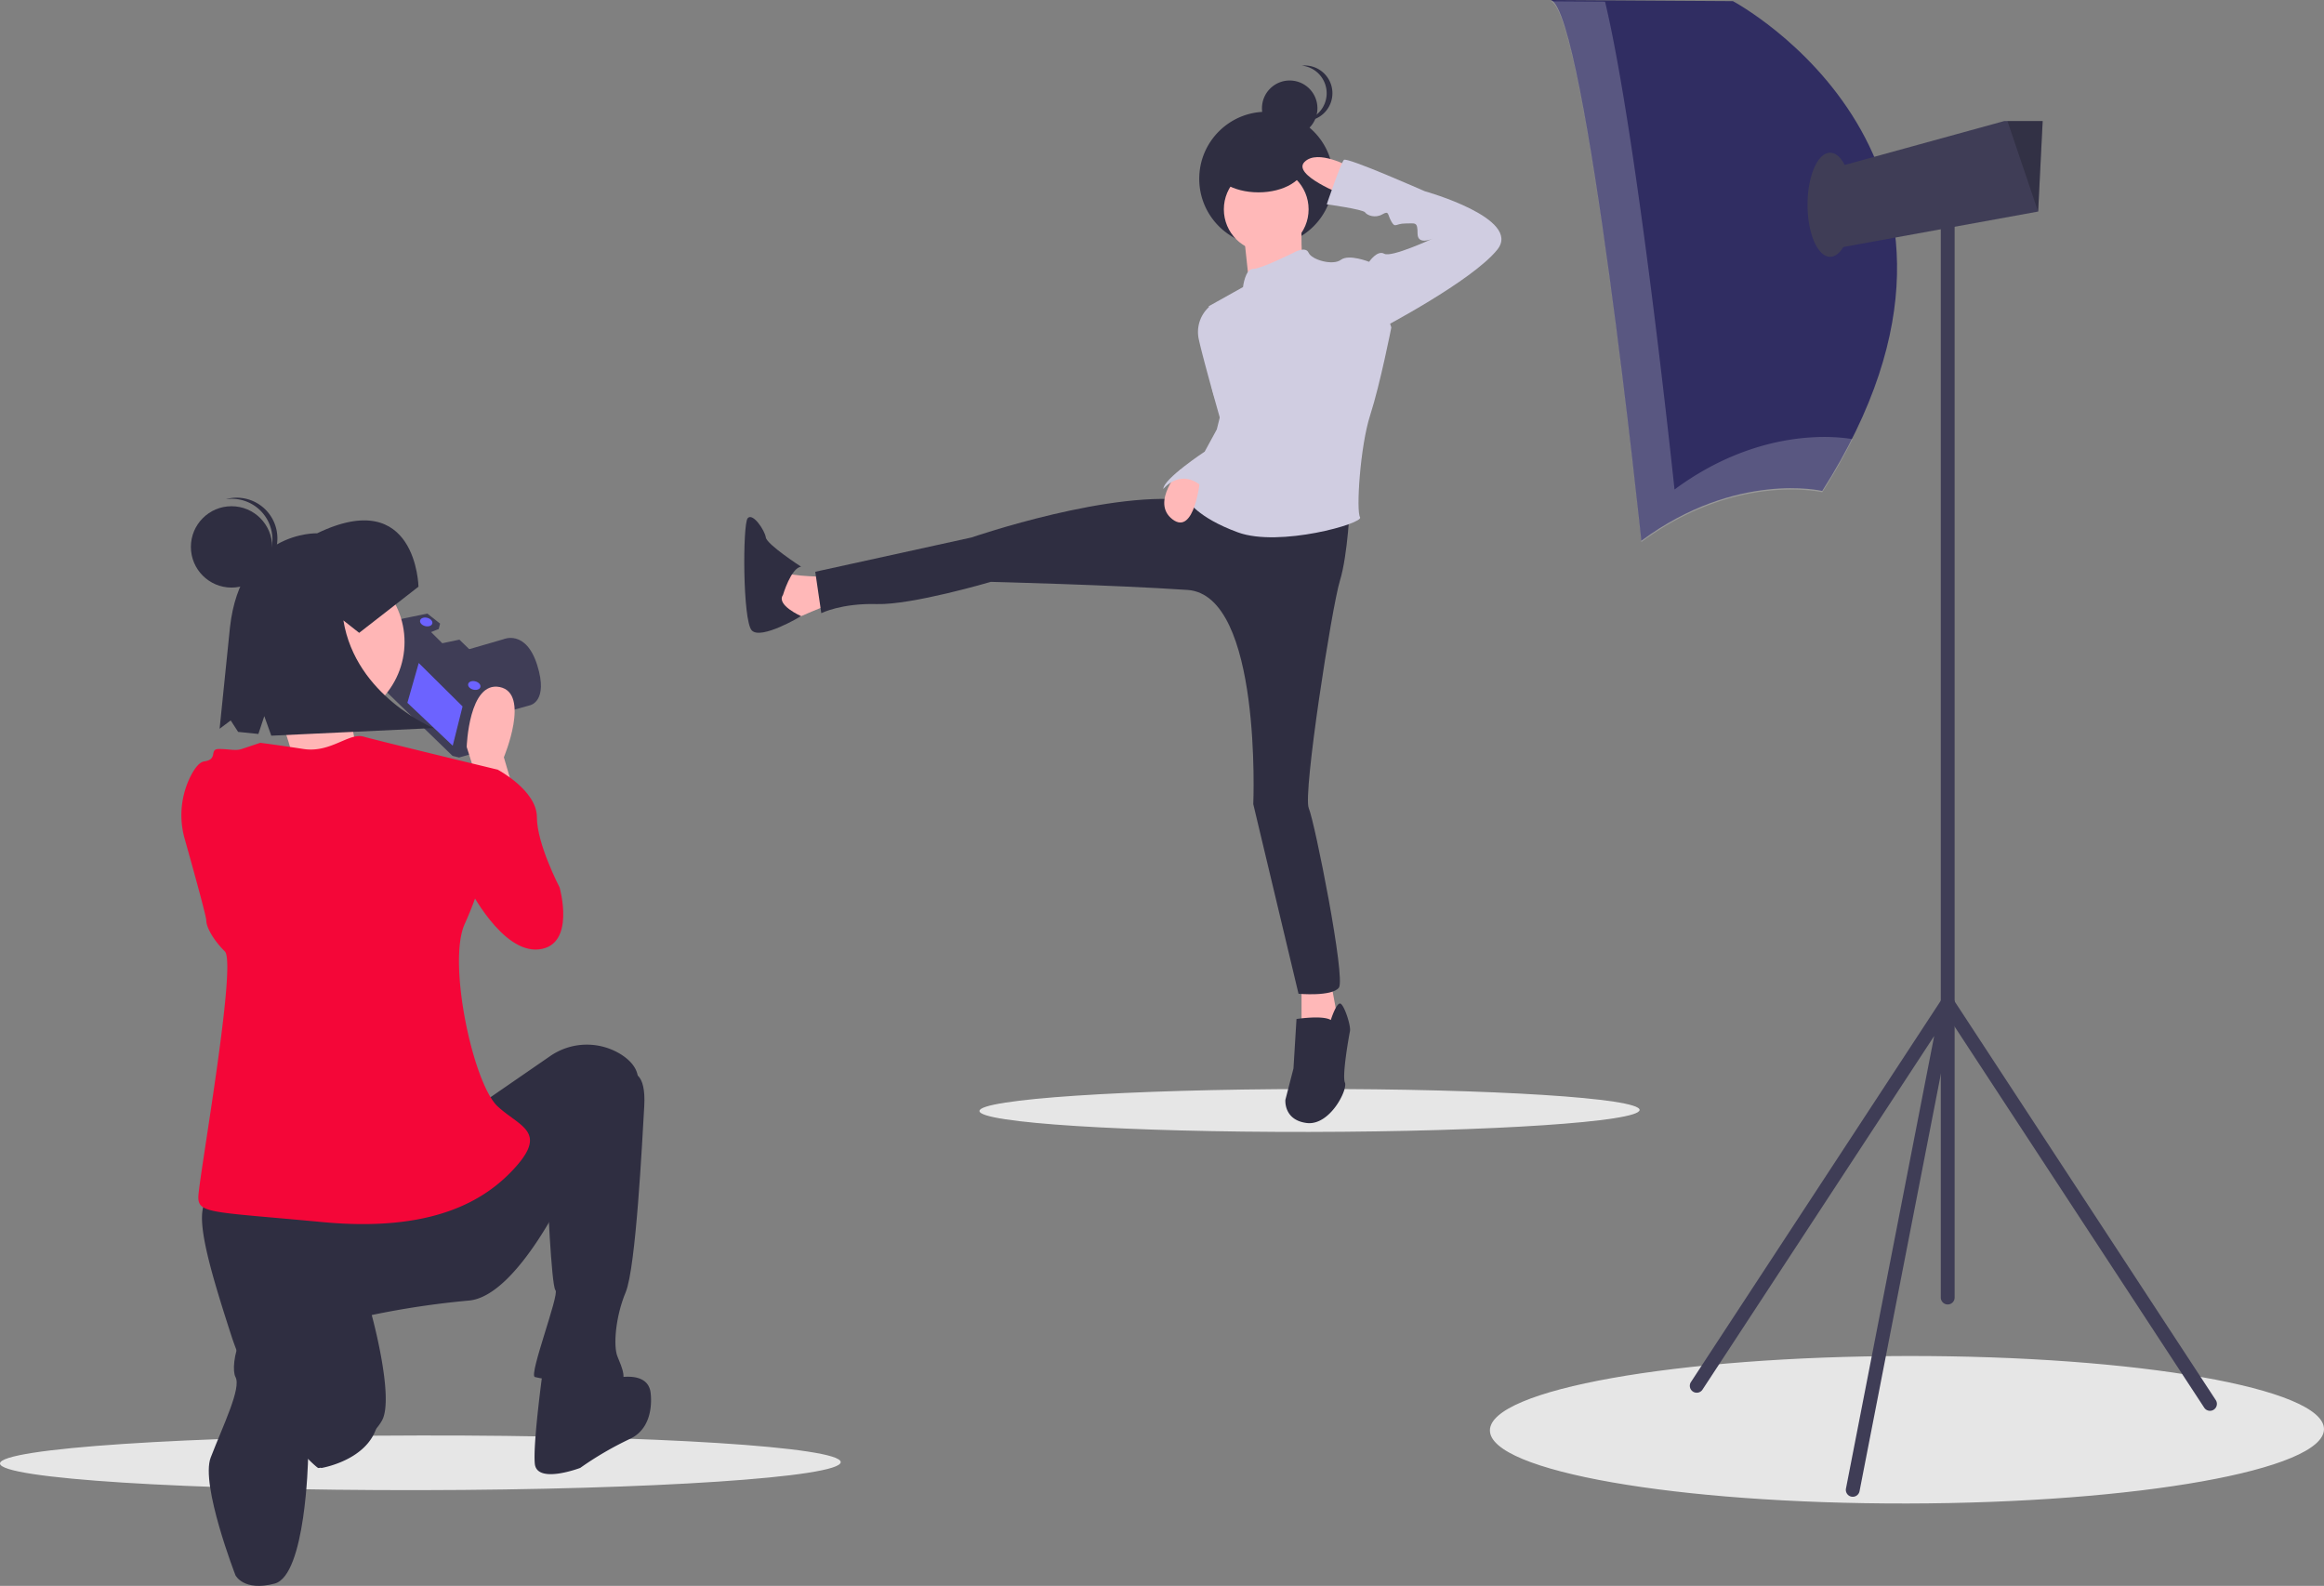 <svg width="680" height="464" fill="none" xmlns="http://www.w3.org/2000/svg"><rect width="100%" height="100%" fill="#808080" stroke="none"/><g clip-path="url(#a)"><path d="M123.009 435.986c67.928-.109 122.99-3.778 122.983-8.196-.008-4.417-55.08-7.909-123.009-7.8-67.929.109-122.99 3.778-122.983 8.196.007 4.417 55.08 7.909 123.009 7.8zM383.178 331.18c53.337-.086 96.571-2.967 96.565-6.435-.006-3.469-43.248-6.211-96.585-6.125-53.337.085-96.571 2.966-96.566 6.435.006 3.468 43.249 6.211 96.586 6.125zM558.008 439.892c67.393-.108 122.011-9.856 121.992-21.772-.019-11.917-54.668-21.489-122.061-21.381-67.394.108-122.011 9.856-121.992 21.773.019 11.916 54.668 21.488 122.061 21.38z" fill="#E6E6E6"/><path d="m141.246 210.203 13.85-3.859s5.424-1.083 2.11-11.684c-3.315-10.601-9.889-7.634-9.889-7.634l-12.286 3.571-4.851 1.499 6.825 9.581.572 6.385 3.669 2.141z" fill="#3F3D56"/><path d="m114.485 182.193-4.345 17.367 22.264 21.59 1.914.48 5.106-1.435 4.346-17.366-4.402-4.632 4.499-1.179-9.601-9.326-5.01 1.052-4.019-3.993 2.712-1.084.257-1.022-3.286-2.587-10.435 2.135z" fill="#3F3D56"/><path d="m135.344 206.689-2.876 11.492-13.269-12.552 3.323-11.652 12.822 12.712z" fill="#6C63FF"/><path d="m114.485 182.193-.61 2.435 22.139 21.55 1.914.48 4.948-1.34.272-.005.622-2.484-4.402-4.632 4.499-1.179-9.601-9.326-5.01 1.052-4.019-3.993 2.712-1.084.257-1.022-3.286-2.587-10.435 2.135z" stroke="#3F3D56" stroke-miterlimit="10"/><path d="M126.499 182.421c.167-.67-.497-1.414-1.484-1.661-.986-.247-1.922.096-2.09.766-.168.67.496 1.413 1.483 1.66.987.248 1.923-.095 2.091-.765zM140.563 201.007c.168-.67-.496-1.413-1.483-1.66-.987-.248-1.923.095-2.09.765-.168.67.496 1.414 1.483 1.661.987.247 1.923-.096 2.09-.766z" fill="#6C63FF"/><path d="m150.448 231.837-3.021-10.275s7.853-18.737-1.208-20.55c-9.06-1.813-9.664 17.528-9.664 17.528l3.624 11.484 10.269 1.813zM94.373 211.859c13.252 0 23.995-10.749 23.995-24.009s-10.743-24.009-23.995-24.009S70.38 174.59 70.38 187.85s10.742 24.009 23.994 24.009z" fill="#FFB6B6"/><path d="M102.136 204.797s1.411 17.654 4.94 19.066c3.529 1.412-31.548 11.298-31.548 11.298l10.586-12.004s-4.444-18.36-9.384-22.597l25.406 4.237z" fill="#FFB6B6"/><path d="m135.951 226.397 9.664-1.209s11.477 6.044 11.477 13.902c0 7.857 6.645 20.549 6.645 20.549s4.832 16.924-6.041 18.132c-10.873 1.209-20.537-18.132-20.537-18.132l-1.208-33.242z" fill="#F40638"/><path d="m141.387 322.497 19.483-13.43a18.873 18.873 0 0 1 21.122-.382c2.685 1.791 4.698 4.142 4.698 7.164 0 9.066-19.933 30.22-19.933 30.22s-15.101 33.242-29.598 34.451a249.839 249.839 0 0 0-28.39 4.231s6.644 24.176 3.02 30.824c-3.624 6.649-17.517 14.506-18.725 13.901-1.209-.604-18.122-16.318-25.37-38.681-7.249-22.363-12.081-39.287-5.437-40.495 6.645-1.209 79.13-27.803 79.13-27.803z" fill="#2F2E41"/><path d="M184.878 314.036s4.229-.605 3.625 9.67c-.604 10.275-2.417 47.143-5.437 54.396-3.02 7.253-3.624 15.715-2.416 18.737 1.208 3.022 3.624 7.857-.604 8.461-4.228.605-21.746-1.813-23.558-2.417-1.812-.605 7.249-24.176 6.041-25.385-1.208-1.209-2.416-29.616-2.416-29.616l24.765-33.846z" fill="#2F2E41"/><path d="M178.838 403.487s10.269-3.022 11.477 3.627c0 0 1.812 10.274-6.041 13.901a96.95 96.95 0 0 0-14.497 8.462s-12.685 4.835-13.289-1.209c-.604-6.044 2.416-27.803 2.416-27.803l19.934 3.022zM110.581 410.74l-19.33-15.714s3.625 19.34-1.208 22.967l-2.207 6.457 6.181 5.059s18.98-3.054 16.564-18.769z" fill="#2F2E41"/><path d="M83.399 384.146s12.685 3.627 10.873 16.319c-1.813 12.693-4.136 26.482-4.136 26.482s-.697 33.958-9.757 36.376c-9.061 2.418-11.477-2.418-11.477-2.418s-10.3-26.536-7.249-34.45c3.693-9.581 9.015-20.338 7.249-23.572-1.738-3.183 1.208-20.55 14.497-18.737z" fill="#2F2E41"/><path d="M76.15 217.331s4.833.604 12.685 1.813c7.853 1.209 13.289-4.835 17.518-3.626 4.228 1.209 39.263 9.67 39.263 9.67l-3.031 23.247c-.993 7.619-3.46 14.915-6.62 21.918-5.095 11.292 2.454 46.666 9.65 53.353 6.26 5.817 14.498 7.253 5.437 17.528-9.061 10.274-24.766 19.341-56.78 16.319-32.015-3.022-36.243-2.418-36.243-7.253 0-4.836 11.393-68.298 7.769-71.924-3.624-3.627-5.436-7.253-5.436-9.066 0-1.212-3.78-14.847-6.285-23.756a25.402 25.402 0 0 1 1.89-18.835c1.135-2.124 2.431-3.754 3.79-3.948 4.229-.605 1.292-3.627 4.312-3.627 3.02 0 4.833.605 6.645 0l5.436-1.813z" fill="#F40638"/><path d="M122.448 171.656s-.546-29.669-29.65-15.625c0 0-22.38-.789-25.511 27.536l-3.028 29.654 3.243-2.44 2.174 3.353 5.927.606 1.73-5.216 2.051 5.723 47.49-2.228s-22.788-9.315-26.392-31.497l4.614 3.633 17.352-13.499z" fill="#2F2E41"/><path d="M67.749 171.916c6.57 0 11.895-5.329 11.895-11.902 0-6.574-5.326-11.903-11.895-11.903-6.57 0-11.896 5.329-11.896 11.903 0 6.573 5.326 11.902 11.896 11.902z" fill="#2F2E41"/><path d="M79.45 155.344a11.894 11.894 0 0 0-4.855-7.288 11.88 11.88 0 0 0-8.527-1.984c.238-.067.474-.14.72-.192a11.885 11.885 0 0 1 12.28 4.888 11.915 11.915 0 0 1 1.902 8.909 11.903 11.903 0 0 1-9.214 9.482c-.245.053-.49.082-.734.119a11.89 11.89 0 0 0 8.429-13.934zM370.505 71.94c10.829 0 19.608-8.784 19.608-19.619 0-10.835-8.779-19.62-19.608-19.62s-19.608 8.785-19.608 19.62 8.779 19.62 19.608 19.62z" fill="#2F2E41"/><path d="M380.829 65.382s-.296 12.11.885 12.406c1.181.296-16.236 5.022-16.236 5.022l-1.771-16.541 17.122-.887zM243.265 168.764s-12.989 0-13.284-1.477c-.296-1.476-2.952 12.111-2.952 12.111l5.313 1.772s10.037-4.431 10.923-4.431c.885 0 0-7.975 0-7.975z" fill="#FFB8B8"/><path d="M229.095 174.081s2.362-7.975 5.314-8.27c0 0-10.037-6.499-10.332-8.566-.296-2.068-3.838-7.385-5.314-5.613-1.476 1.773-1.476 29.833 1.181 32.787 2.657 2.954 14.465-4.151 14.465-4.151s-7.38-3.233-5.314-6.187z" fill="#2F2E41"/><path d="m389.39 287.211 2.361 12.701-10.922 1.772v-14.473h8.561z" fill="#FFB8B8"/><path d="M389.39 298.435s1.771-5.612 2.952-4.726c1.181.886 2.952 6.498 2.657 7.975-.296 1.477-2.362 12.997-1.476 15.064.885 2.068-4.428 12.701-11.218 11.815-6.79-.886-6.199-6.793-6.199-6.793l2.361-9.157.886-14.474s7.675-1.181 10.037.296zM377.364 39.79a8.116 8.116 0 0 0 8.114-8.118 8.116 8.116 0 0 0-8.114-8.119c-4.481 0-8.113 3.635-8.113 8.119 0 4.483 3.632 8.118 8.113 8.118z" fill="#2F2E41"/><path d="M388.182 27.274a8.122 8.122 0 0 0-7.268-8.074 8.11 8.11 0 0 1 6.577 2.337 8.121 8.121 0 0 1 0 11.475 8.11 8.11 0 0 1-6.577 2.337 8.113 8.113 0 0 0 7.268-8.075z" fill="#2F2E41"/><path d="M370.497 73.653c6.847 0 12.398-5.554 12.398-12.406 0-6.851-5.551-12.406-12.398-12.406-6.848 0-12.399 5.555-12.399 12.406 0 6.852 5.551 12.406 12.399 12.406z" fill="#FFB8B8"/><path d="M394.998 147.497s-.59 14.769-2.952 22.449c-2.361 7.68-10.875 62.373-9.104 66.509 1.771 4.135 10.876 49.869 8.809 52.528-2.066 2.658-11.808 1.772-11.808 1.772l-13.237-55.482s2.61-61.192-19.235-62.669c-21.845-1.477-57.564-2.363-57.564-2.363s-23.026 6.794-33.358 6.499c-10.332-.296-16.236 2.658-16.236 2.658l-1.771-12.11 45.756-10.043s41.918-14.474 64.944-10.634c23.026 3.84 45.756.886 45.756.886z" fill="#2F2E41"/><path d="M378.467 73.948s3.543-2.067 4.428 0c.886 2.068 7.085 3.84 9.447 2.068 2.361-1.772 8.265.59 8.265.59l6.495 19.2s-3.247 16.541-6.199 25.698c-2.953 9.157-4.133 28.061-2.953 29.833 1.181 1.772-23.616 8.861-35.719 4.431-12.103-4.431-14.76-9.452-14.76-9.452s13.284-18.904 8.856-27.766c-4.428-8.861-.886-18.904-.886-18.904l-1.771-10.043 10.037-5.612s.59-5.317 2.952-5.317 11.808-4.726 11.808-4.726z" fill="#D0CDE1"/><path d="M358.098 89.899h-4.428a9.915 9.915 0 0 0-2.952 9.156c1.181 5.613 6.506 24.219 6.506 24.219l4.417-11.517-3.543-21.858z" fill="#D0CDE1"/><path d="M345.383 137.335s-8.835 9.571-2.34 14.593c6.494 5.021 8.095-11.52 8.095-11.52l-5.755-3.073z" fill="#FFB8B8"/><path d="m358.098 117.369-2.066 8.27-3.543 6.499s-12.103 7.975-12.103 10.929c0 0 5.314-6.794 12.103 0l6.052-14.622-.443-11.076z" fill="#D0CDE1"/><path d="M368.224 56.28c7.469 0 13.523-3.635 13.523-8.119 0-4.483-6.054-8.118-13.523-8.118-7.468 0-13.522 3.635-13.522 8.118 0 4.484 6.054 8.118 13.522 8.118z" fill="#2F2E41"/><path d="M394.999 48.841s-9.447-5.316-13.284-1.477c-3.838 3.84 11.512 9.748 11.512 9.748l1.772-8.27z" fill="#FFB8B8"/><path d="m398.541 78.084 2.066-1.477s2.362-3.545 4.428-2.363c2.067 1.181 14.17-4.43 14.17-4.43s-4.428 2.067-4.428-1.478c0-3.544-.59-2.954-3.542-2.954-2.953 0-2.952 1.477-4.133-.59-1.181-2.068-.591-3.25-2.657-2.068-2.067 1.182-4.428.295-5.019-.59-.59-.887-11.217-2.364-11.217-2.364s4.133-12.11 5.018-12.996c.886-.886 23.616 9.156 23.616 9.156s28.635 7.976 21.255 17.132c-7.38 9.157-33.948 23.04-33.948 23.04l-5.609-18.018z" fill="#D0CDE1"/><path d="m453.793 0 53.257.331S594.709 47 533.182 143.647c0 0-25.139-5.958-52.926 14.563.001 0-16.208-154.57-26.463-158.21z" fill="#302D62"/><path d="M469.636.484c9.541 39.879 20.327 142.734 20.327 142.734 24.825-18.334 47.521-15.534 52.08-14.729a176.322 176.322 0 0 1-8.861 15.543s-25.139-5.958-52.926 14.563c0 0-16.208-154.569-26.463-158.21l15.843.099z" fill="#fff" fill-opacity=".2"/><path d="m533.513 49.978 4.631 22.507L596.343 61.9l.019-.006 1.324-26.479h-11.247l-52.926 14.563z" fill="#3F3D56"/><path opacity=".2" d="m587.378 35.415 8.965 26.485.019-.006 1.324-26.479h-10.308z" fill="#000"/><path d="M535.498 75.133c3.654 0 6.616-6.816 6.616-15.225 0-8.409-2.962-15.225-6.616-15.225-3.654 0-6.616 6.816-6.616 15.225 0 8.409 2.962 15.225 6.616 15.225zM569.9 381.661c-.265 0-.528-.052-.774-.153a2.032 2.032 0 0 1-1.094-1.095 2.022 2.022 0 0 1-.154-.775V59.908a2.025 2.025 0 0 1 2.022-2.023 2.022 2.022 0 0 1 2.022 2.023v319.73a2.013 2.013 0 0 1-.592 1.431 2.013 2.013 0 0 1-1.43.592z" fill="#3F3D56"/><path d="M542.116 437.929a2.02 2.02 0 0 1-1.987-2.411l25.813-132.412-67.786 103.459a2.02 2.02 0 0 1-2.802.585 2.034 2.034 0 0 1-.871-1.282 2.02 2.02 0 0 1 .291-1.523l73.435-112.078a2.02 2.02 0 0 1 3.47.147c.223.412.296.889.206 1.35l-27.786 142.529a2.026 2.026 0 0 1-1.983 1.636z" fill="#3F3D56"/><path d="M646.644 412.774a2.018 2.018 0 0 1-1.693-.915l-76.742-117.167a2.039 2.039 0 0 1-.291-1.523 2.02 2.02 0 0 1 1.604-1.577 2.02 2.02 0 0 1 2.069.882l76.743 117.168a2.027 2.027 0 0 1-1.69 3.132z" fill="#3F3D56"/></g><defs><clipPath id="a"><path fill="#fff" d="M0 0h680v464H0z"/></clipPath></defs></svg>